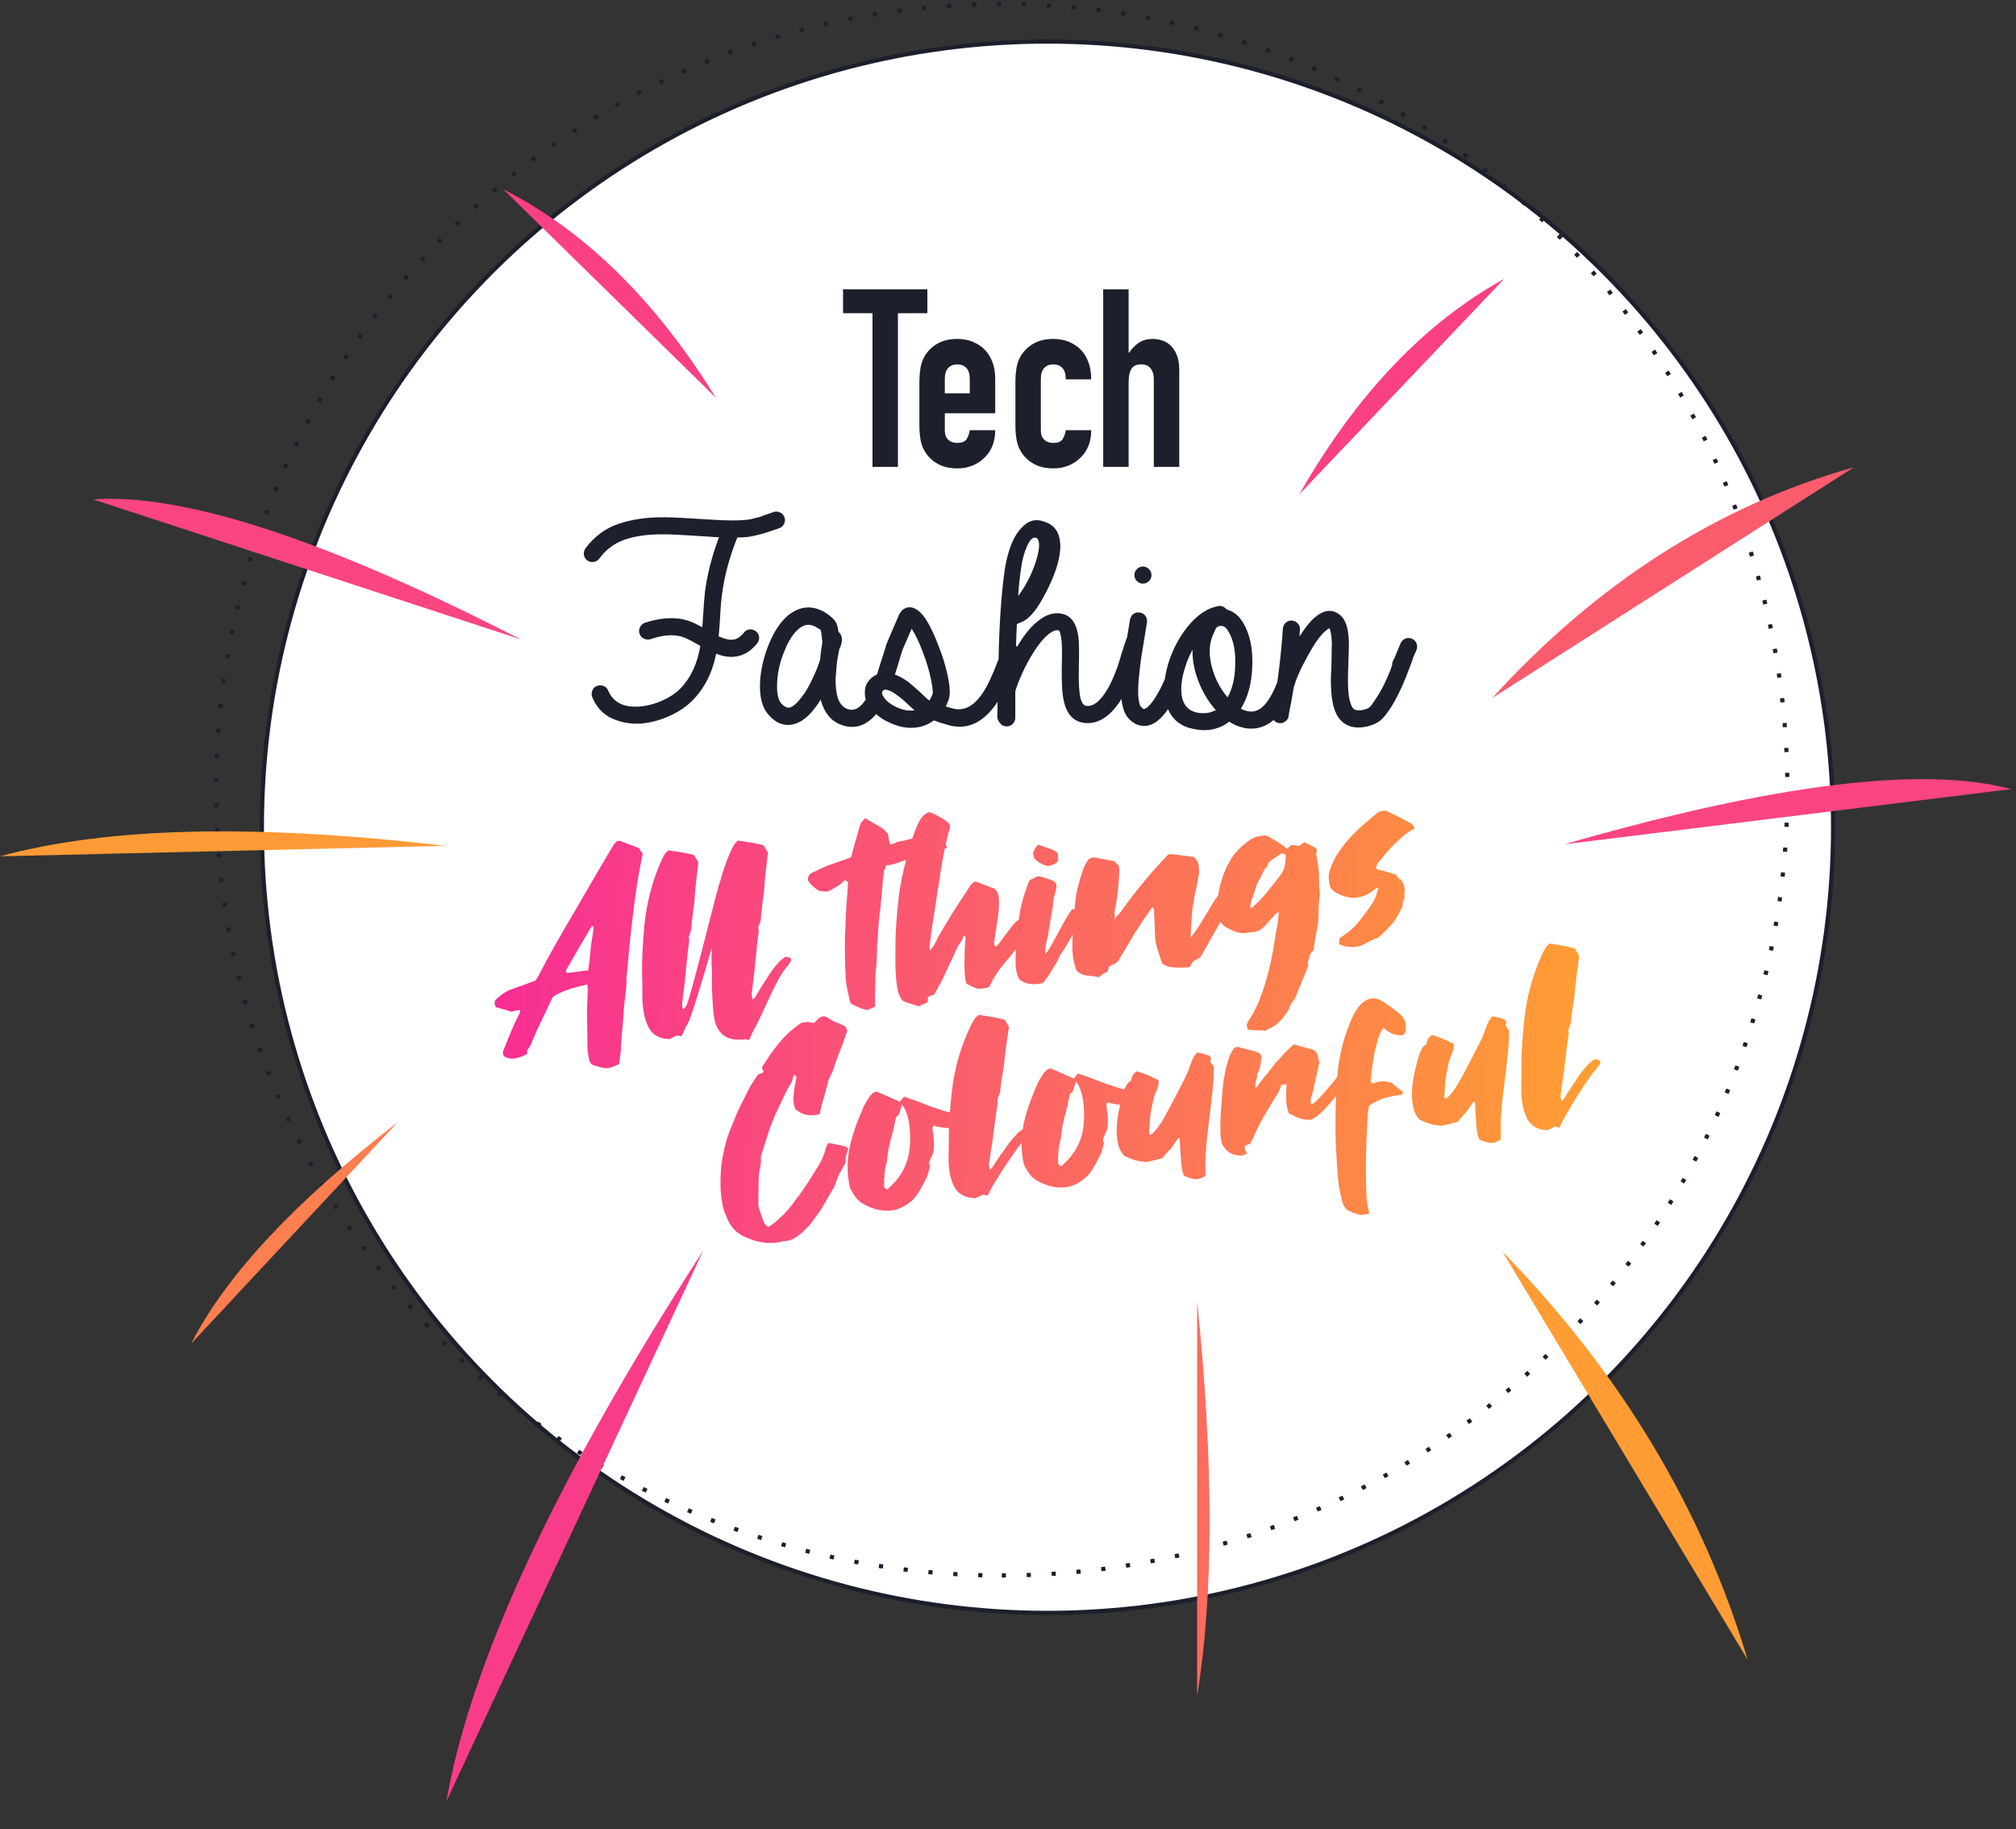 <?xml version="1.0" encoding="UTF-8"?> <svg xmlns="http://www.w3.org/2000/svg" xmlns:xlink="http://www.w3.org/1999/xlink" width="485px" height="440px" viewBox="0 0 485 440"><rect x="0" y="0" width="485" height="440" fill="#333333" stroke="none"/><title>Group 69</title><defs><linearGradient x1="0%" y1="50%" x2="99.263%" y2="51.36%" id="linearGradient-1"><stop stop-color="#F82E94" offset="0%"></stop><stop stop-color="#FF9E33" offset="100%"></stop></linearGradient></defs><g id="Page-1" stroke="none" stroke-width="1" fill="none" fill-rule="evenodd"><g id="Group-69" transform="translate(0, 1)"><g id="Group-49"><circle id="Oval" stroke="#1C1F2C" fill="#FFFFFF" fill-rule="nonzero" cx="252" cy="198" r="189"></circle><path d="M198.184,243.499 C199.073,243.516 199.748,244.38 200.612,244.715 C201.546,245.105 202.41,245.441 203.282,245.839 C203.522,246.251 203.615,246.492 203.856,246.904 C203.424,248.03 203.071,249.272 202.639,250.398 C201.808,252.393 201.047,254.443 200.411,256.477 C200.175,257.137 199.855,257.618 199.353,258.689 L199.355,258.65 L199.355,258.65 L199.356,258.613 L199.359,258.566 L199.252,259.102 C198.68,261.777 197.651,264.412 197.212,267.029 C194.944,267.623 193.067,267.286 191.372,265.853 C190.225,263.217 191.354,260.555 191.595,257.875 C191.392,257.773 191.198,257.734 190.933,257.641 C190.76,258.293 190.641,258.875 190.383,259.349 C190.202,259.939 189.804,260.303 189.499,260.909 C188.747,262.515 187.924,264.068 187.227,265.605 C185.394,269.237 184.356,273.151 183.115,276.963 C183.013,277.165 183.044,277.413 183.067,277.6 C183.026,278.299 183.118,279.045 182.89,279.767 C182.339,281.98 182.551,284.226 182.452,286.51 C182.473,287.201 182.448,288.024 182.43,288.91 C182.561,289.462 182.707,290.138 182.978,290.799 C183.265,291.584 183.496,292.439 183.845,293.217 C184.078,293.567 184.435,293.901 184.785,294.174 C185.979,293.586 186.768,292.795 187.674,291.926 C189.056,290.81 190.197,289.281 191.284,287.823 C193.528,284.96 195.484,281.817 197.37,278.62 C197.934,277.541 198.38,276.54 198.609,275.313 C198.766,275.041 198.845,274.653 199.001,274.381 C199.103,274.18 199.166,274.172 199.392,273.955 C200.623,274.182 201.923,274.464 203.224,274.746 C203.551,274.832 203.776,275.12 204.126,275.393 C203.734,276.324 203.397,277.186 203.449,278.126 C203.502,278.561 203.298,278.965 203.04,279.438 C202.531,280.447 201.874,281.285 201.498,282.341 C201.183,283.389 200.799,284.383 200.275,285.268 C199.101,287.052 198.255,288.923 197.074,290.646 C196.082,291.84 195.361,293.191 194.229,294.276 C193.659,294.788 193.104,295.424 192.471,295.943 C191.488,296.695 190.372,297.4 189.124,297.553 C188.61,297.49 188.064,297.683 187.573,297.807 C184.354,298.391 181.48,297.672 178.718,296.307 C176.632,295.301 175.468,293.551 174.717,291.561 C174.206,290.488 173.874,289.33 173.736,288.211 C173.251,285.809 173.273,283.409 173.412,280.931 C173.583,278.197 174.095,275.673 174.85,273.056 C175.541,270.952 176.427,268.887 177.258,266.892 C177.948,265.293 178.77,263.74 179.584,262.126 C180.274,260.527 181.291,259.014 182.315,257.563 C182.799,257.377 183.22,257.199 183.696,256.952 C183.58,256.524 183.41,256.166 183.294,255.739 C185.764,251.963 188.277,248.064 192.417,245.324 L192.866,245.035 L194.238,244.867 C194.745,244.868 195.204,245.001 195.788,245.118 C196.511,244.64 196.841,243.767 197.776,243.549 L197.971,243.514 L198.184,243.499 Z M332.838,240.028 C334.075,240.822 335.265,241.749 336.385,242.621 C338.057,243.867 338.505,245.453 338.087,247.208 C338.102,247.332 338.055,247.464 337.946,247.604 C337.899,247.736 337.782,247.813 337.61,247.96 C335.879,248.299 334.268,247.55 332.846,246.274 C332.01,247.197 331.711,248.369 331.396,249.417 C330.5,252.43 330.071,255.638 329.759,258.768 C329.72,258.962 329.813,259.203 329.836,259.39 C330.061,259.677 330.31,259.647 330.614,259.546 C331.94,259.005 333.21,259.038 334.713,259.422 C335.428,260.091 336.331,260.738 337.24,261.446 C337.505,261.54 337.606,261.843 337.347,262.317 C336.474,262.424 335.484,262.608 334.619,262.778 C333.629,262.962 332.834,263.186 332.054,263.534 C331.086,263.906 330.267,264.448 329.377,264.936 C329.024,266.178 328.997,267.506 328.97,268.835 C328.645,273.923 328.523,279.112 328.65,284.271 C328.738,286.532 328.748,288.676 329.451,290.798 C328.811,291.255 327.978,291.168 327.3,291.315 C326.646,291.143 326.109,290.893 325.454,290.721 C324.987,290.526 324.443,290.214 324.046,290.074 C323.245,289.225 322.944,288.316 322.775,287.453 C322.18,285.191 321.843,282.961 321.763,280.762 C321.561,277.569 321.297,274.383 321.289,271.229 C321.292,268.376 321.29,265.485 321.4,262.606 C319.535,265.084 317.123,267.751 315.331,268.387 C313.367,268.437 312.561,268.091 310.123,266.866 C309.149,264.635 309.358,262.194 309.528,259.95 C308.848,259.589 308.674,260.245 308.252,259.916 C307.92,261.354 307.277,262.323 306.633,263.292 C304.662,266.393 302.768,269.611 301.352,273.089 C301.132,273.37 300.92,273.714 300.779,274.113 C300.481,274.276 300.113,274.385 299.627,274.572 C299.517,274.712 299.478,274.908 299.399,275.299 C299.57,275.659 299.812,276.074 299.998,276.559 C299.395,276.824 298.784,277.026 298.205,276.97 C296.476,276.865 294.991,276.158 294.064,274.302 C293.504,272.846 293.602,271.055 293.582,269.342 C293.658,266.854 293.82,264.547 294.036,262.17 C294.254,259.284 294.66,256.375 295.605,253.717 C295.873,252.795 296.274,251.92 296.988,251.006 C297.426,250.952 297.599,250.804 297.99,250.883 C299.648,251.442 301.385,251.61 302.932,252.309 C303.432,252.756 303.619,253.242 303.438,253.836 C303.271,255.063 303.111,256.354 302.42,257.455 C302.606,258.449 301.774,259.441 302.037,260.552 C302.664,260.475 302.735,260.021 302.947,259.678 C303.284,259.319 303.551,258.905 303.936,258.413 C304.093,258.139 304.423,257.718 304.768,257.421 C304.987,257.14 305.254,256.726 305.592,256.367 C305.929,256.008 306.071,255.609 306.526,255.172 C306.73,254.766 307.02,254.54 307.357,254.18 C307.695,253.821 307.977,253.533 308.259,253.244 C308.597,252.885 308.864,252.471 309.154,252.244 C309.546,251.815 310.008,251.441 310.228,251.159 C310.628,250.793 310.973,250.496 311.318,250.2 C312.921,250.829 314.798,251.107 316.268,251.688 C317.268,252.582 317.015,253.63 317.436,254.468 C316.993,256.555 316.48,258.588 316.052,260.801 C315.83,262.099 314.58,264.857 315.872,264.508 C316.464,264.324 320.373,259.951 321.684,258.073 C321.752,257.318 321.833,256.566 321.928,255.817 C322.397,252.415 323.138,249.169 324.4,246.049 C325.012,244.333 325.757,242.664 326.789,241.275 C327.281,240.647 327.789,240.143 328.499,239.74 C329.787,238.888 331.384,239.007 332.838,240.028 Z M235.409,243.15 C237.531,243.447 239.59,243.751 241.678,244.299 C242.01,244.878 242.327,245.334 242.73,245.965 C242.402,248.606 241.931,251.14 241.675,253.833 C241.468,256.396 240.812,259.015 240.605,261.579 C240.495,262.273 240.113,262.877 239.889,263.709 C239.953,263.702 239.975,263.884 240.062,264.06 C239.587,267.089 239.175,270.111 238.828,273.125 C238.49,275.148 238.208,277.101 237.927,279.055 C237.917,279.403 237.99,279.741 238.042,280.049 L238.076,280.275 L238.181,280.255 C238.611,280.148 238.747,279.741 238.957,279.486 C239.899,278.132 240.649,276.802 241.613,275.631 C242.427,274.293 243.448,273.053 244.549,271.928 C244.888,271.391 245.467,271.118 246.005,270.709 L246.027,270.691 C246.135,270.014 246.273,269.338 246.44,268.662 C247.188,265.439 248.358,262.555 249.544,259.799 C249.997,258.83 250.481,258.118 250.958,257.342 C251.387,256.702 251.895,256.183 252.701,256.019 C254.634,256.76 256.396,257.653 258.337,258.459 C258.665,258.027 258.938,257.667 259.329,257.228 C260.863,257.822 262.506,258.273 264.048,258.932 C265.794,259.696 267.5,260.139 269.159,260.718 C269.6,260.872 270.057,260.974 270.524,261.065 C270.896,260.181 271.244,259.376 272.161,258.962 C272.217,258.387 272.296,257.999 272.507,257.658 C272.711,257.254 273.07,257.084 273.406,256.727 C275.228,257.134 276.776,257.891 278.395,258.702 C278.59,258.741 278.683,258.982 278.768,259.161 C278.709,260.745 277.841,261.925 277.51,263.353 C277.234,264.712 276.903,266.141 276.697,267.555 C276.623,269.015 276.479,270.421 276.46,271.812 C277.005,272.123 277.099,271.859 277.326,271.642 C278.622,270.347 279.522,268.912 280.344,267.359 C282.004,264.379 283.531,261.352 285.113,258.255 C285.731,257.107 286.14,255.794 286.618,254.537 C286.901,253.745 287.253,253.007 287.98,252.224 C289.195,252.327 290.262,252.764 291.056,253.045 C291.506,253.621 291.302,254.025 291.154,254.359 C291.464,254.825 291.704,255.237 292.07,255.634 C292.046,255.953 292.006,256.147 291.982,256.465 C292.038,258.983 291.697,261.359 291.433,263.852 C291.083,266.672 290.788,269.422 290.438,272.241 C290.103,275.185 289.9,278.175 290.017,281.19 C289.978,281.384 290.009,281.633 289.977,281.889 C289.391,282.276 288.845,282.47 288.175,282.678 C286.967,282.637 285.924,282.387 284.842,281.825 C284.215,280.325 284.149,278.755 284.09,277.248 C283.915,275.818 283.918,274.303 283.782,272.68 C283.189,273.005 282.993,273.471 282.665,273.889 C282.344,274.371 282.024,274.852 281.695,275.271 C281.367,275.689 280.961,275.992 280.687,276.341 C280.242,276.837 279.984,277.311 279.64,277.605 C278.478,277.937 277.371,278.199 276.264,278.461 C275.835,278.577 275.446,278.499 274.932,278.436 C273.335,278.316 271.871,277.739 270.455,277.029 C269.577,276.064 269.136,275.046 268.936,273.935 C268.497,271.906 268.627,269.871 268.881,267.82 C269.038,266.778 269.251,265.766 269.494,264.772 C268.513,264.686 267.508,264.511 266.534,264.172 C266.073,264.555 266.191,264.997 266.238,265.383 C266.514,267.111 266.664,268.854 266.384,270.715 C266.025,271.411 265.674,272.172 265.346,273.126 C265.378,273.383 265.472,273.632 265.59,274.074 C265.309,274.892 265.161,275.758 264.873,276.511 C263.944,278.256 263.101,280.186 261.819,281.649 C259.115,284.46 256.034,285.23 252.489,284.295 C252.027,284.156 251.424,283.904 250.962,283.765 C248.403,282.578 247.823,281.997 246.334,279.179 C245.924,277.368 245.738,275.625 245.755,273.913 C243.447,276.999 241.225,280.255 239.21,283.664 C238.65,284.414 238.248,285.392 237.669,286.515 C237.37,286.738 236.997,286.35 236.419,286.421 C235.863,286.675 235.251,286.998 234.631,287.26 C234.231,287.185 233.709,287.187 233.309,287.112 C231.179,286.755 229.843,285.433 229.162,283.598 C228.502,281.945 228.285,280.177 228.211,278.515 C228.164,276.539 228.318,274.602 228.271,272.626 C228.268,271.886 228.279,271.142 228.302,270.395 C227.12,270.335 225.881,270.166 224.689,269.751 C224.228,270.134 224.345,270.576 224.393,270.962 C224.668,272.69 224.819,274.433 224.539,276.294 C224.18,276.99 223.829,277.751 223.501,278.705 C223.533,278.962 223.627,279.211 223.745,279.653 C223.464,280.471 223.316,281.337 223.028,282.09 C222.098,283.835 221.256,285.766 219.974,287.228 C217.27,290.039 214.188,290.809 210.643,289.874 C210.182,289.735 209.579,289.483 209.117,289.344 C206.558,288.157 205.978,287.576 204.489,284.758 C203.655,281.076 203.746,277.673 204.595,274.241 C205.342,271.018 206.513,268.134 207.699,265.379 C208.152,264.41 208.636,263.698 209.113,262.922 C209.542,262.282 210.05,261.763 210.856,261.598 C212.789,262.34 214.55,263.232 216.491,264.038 C216.82,263.606 217.093,263.246 217.484,262.807 C219.018,263.402 220.661,263.852 222.203,264.511 C223.949,265.275 225.655,265.718 227.314,266.297 C227.702,266.432 228.103,266.528 228.511,266.611 C228.653,264.736 228.848,262.862 229.062,261.015 C229.71,255.674 231.181,250.664 233.517,245.797 C233.827,245.139 234.21,244.535 234.592,243.931 C234.819,243.656 235.117,243.433 235.409,243.15 Z M217.024,264.755 C216.697,265.709 216.471,266.454 216.244,267.2 C215.955,267.431 215.721,267.59 215.603,267.67 C215.253,268.953 215.043,270.349 214.739,271.495 C214.209,273.387 213.679,275.279 213.494,277.389 C213.47,277.718 213.393,278.119 213.369,278.448 C212.832,280.276 212.638,282.322 212.711,284.466 C212.727,284.595 212.875,284.772 212.954,284.893 C213.087,284.942 213.283,284.983 213.494,285.153 C215.26,283.501 216.714,281.887 217.705,279.612 C218.751,277.266 219.014,274.754 218.957,272.217 C218.812,268.45 218.231,266.304 217.024,264.755 Z M258.869,259.176 C258.542,260.13 258.316,260.875 258.09,261.621 C257.8,261.852 257.566,262.011 257.449,262.091 C257.098,263.374 256.888,264.769 256.584,265.916 C256.054,267.808 255.524,269.699 255.339,271.81 C255.316,272.139 255.238,272.54 255.215,272.869 C254.677,274.697 254.483,276.743 254.556,278.887 C254.572,279.015 254.721,279.193 254.799,279.314 C254.932,279.363 255.128,279.404 255.339,279.574 C257.105,277.921 258.559,276.308 259.55,274.033 C260.596,271.686 260.859,269.175 260.802,266.638 C260.657,262.871 260.076,260.724 258.869,259.176 Z M359.006,243.503 C360.222,243.606 361.288,244.043 362.082,244.324 C362.533,244.9 362.329,245.304 362.18,245.638 C362.491,246.104 362.731,246.516 363.096,246.913 C363.072,247.232 363.033,247.426 363.008,247.744 C363.064,250.262 362.723,252.638 362.46,255.132 C362.11,257.951 361.814,260.701 361.464,263.52 C361.129,266.464 360.927,269.454 361.044,272.469 C361.004,272.663 361.035,272.912 361.003,273.168 C360.418,273.555 359.872,273.749 359.201,273.957 C357.994,273.916 356.95,273.666 355.869,273.104 C355.241,271.604 355.175,270.034 355.117,268.527 C354.941,267.097 354.945,265.582 354.809,263.959 C354.216,264.284 354.02,264.75 353.692,265.168 C353.371,265.65 353.05,266.131 352.722,266.55 C352.394,266.968 351.988,267.271 351.714,267.62 C351.269,268.116 351.01,268.59 350.667,268.884 C349.505,269.216 348.398,269.478 347.291,269.74 C346.862,269.856 346.472,269.778 345.958,269.715 C344.361,269.595 342.898,269.018 341.482,268.308 C340.604,267.343 340.162,266.325 339.962,265.214 C339.523,263.185 339.653,261.15 339.908,259.099 C340.257,256.785 340.878,254.626 341.499,252.468 C341.891,251.536 342.228,250.675 343.187,250.241 C343.243,249.666 343.322,249.278 343.534,248.937 C343.737,248.533 344.096,248.363 344.432,248.006 C346.254,248.413 347.803,249.17 349.422,249.981 C349.616,250.02 349.709,250.261 349.794,250.44 C349.736,252.024 348.868,253.204 348.537,254.632 C348.261,255.991 347.93,257.42 347.724,258.834 C347.65,260.294 347.506,261.7 347.487,263.091 C348.031,263.402 348.126,263.139 348.352,262.921 C349.649,261.626 350.549,260.191 351.371,258.639 C353.03,255.658 354.557,252.631 356.139,249.534 C356.758,248.386 357.166,247.073 357.645,245.816 C357.927,245.024 358.28,244.287 359.006,243.503 Z M372.785,225.973 C374.849,226.287 376.851,226.61 378.883,227.18 C379.208,227.771 379.519,228.238 379.915,228.884 C379.612,231.571 379.169,234.15 378.936,236.891 C378.75,239.501 378.128,242.165 377.942,244.775 C377.839,245.482 377.471,246.095 377.258,246.941 C377.321,246.934 377.343,247.12 377.429,247.299 C376.984,250.382 376.603,253.458 376.283,256.526 C375.966,258.584 375.704,260.573 375.442,262.561 C375.435,262.915 375.507,263.26 375.56,263.574 L375.594,263.804 L375.696,263.785 C376.113,263.678 376.242,263.265 376.446,263.006 C377.353,261.632 378.073,260.282 379.004,259.095 C379.786,257.737 380.771,256.48 381.834,255.34 C382.202,254.727 382.865,254.456 383.435,253.944 C383.981,253.751 384.565,253.869 385,254.32 C384.961,254.514 384.991,254.763 384.944,254.895 C384.412,255.717 383.748,256.493 383.138,257.199 C380.87,260.38 378.688,263.74 376.715,267.263 C376.176,268.024 375.791,269.017 375.235,270.158 C374.946,270.383 374.581,269.986 374.02,270.055 C373.482,270.311 372.889,270.636 372.288,270.899 C371.899,270.821 371.392,270.82 371.003,270.741 C368.931,270.365 367.626,269.01 366.953,267.137 C366.302,265.45 366.081,263.647 366,261.953 C365.942,259.941 366.08,257.968 366.023,255.956 C365.986,252.048 366.316,248.032 366.723,244.133 C367.321,238.696 368.721,233.602 370.962,228.658 C371.26,227.99 371.628,227.377 371.996,226.764 C372.215,226.485 372.504,226.26 372.785,225.973 Z M148.764,201.289 C148.961,201.325 149.274,201.281 149.551,201.434 C150.965,201.939 152.324,202.515 153.809,203.073 C154.005,203.557 154.254,203.97 154.629,204.365 C154.313,205.752 154.068,207.193 153.814,208.571 C152.963,212.974 152.488,217.325 151.959,221.747 C151.484,225.65 151.198,229.526 150.795,233.483 C150.822,233.671 150.66,233.886 150.687,234.074 C150.869,236.734 150.209,239.32 150.069,241.961 C149.969,242.614 150.057,243.241 149.958,243.895 C149.737,246.419 149.454,248.952 149.368,251.522 C149.329,252.614 149.04,253.742 148.957,254.968 C146.072,256.269 146.072,256.269 142.529,255.168 C142.037,254.854 141.77,254.316 141.682,253.689 C141.559,252.811 141.381,252.005 141.321,251.118 C141.383,247.465 141.122,243.794 141.292,239.998 C141.322,239.124 141.364,238.33 141.395,237.456 L141.415,236.783 L141.283,235.843 C137.369,236.649 134.7,237.663 133.005,238.797 C131.341,242.419 129.426,246.077 127.905,249.807 C127.72,250.515 127.253,251.01 126.905,251.595 L126.781,251.819 L126.878,252.509 C126.099,252.874 125.328,253.302 124.522,253.479 C123.474,253.755 122.328,253.788 121.273,253.105 C120.871,252.522 120.926,252.003 121.178,251.52 C121.88,249.695 122.69,247.727 123.464,245.956 C123.959,244.927 124.445,243.836 124.948,242.87 C125.101,242.593 125.057,242.279 125.201,241.939 C124.323,242.063 123.705,242.213 122.962,242.382 C121.746,241.913 120.493,241.642 119.294,241.299 C118.831,240.277 118.895,239.821 119.63,239.142 C120.823,238.079 122.051,237.267 123.646,236.787 C125.285,236.173 126.988,235.55 128.753,234.919 C128.923,234.767 129.13,234.418 129.345,234.132 C131.953,229.034 134.775,224.098 137.722,219.144 C139.987,215.246 142.305,211.276 144.57,207.377 C145.504,205.839 146.537,204.095 147.517,202.423 C147.777,202.003 148.083,201.448 148.764,201.289 Z M177.498,201.215 C179.323,201.462 181.099,201.715 182.894,202.138 L183.664,202.33 L184.734,204.034 C184.477,206.755 184.078,209.369 183.893,212.144 C183.752,214.785 183.173,217.488 183.033,220.129 C182.942,220.845 182.583,221.471 182.384,222.33 C182.446,222.321 182.473,222.51 182.562,222.689 C182.248,225.188 181.975,227.682 181.742,230.17 L181.574,232.035 L180.835,238.148 C180.834,238.596 180.959,239.026 181.012,239.402 C181.513,239.332 181.64,238.867 181.855,238.581 C182.744,237.177 183.446,235.8 184.362,234.584 C185.126,233.198 186.095,231.911 187.145,230.74 C187.505,230.114 188.168,229.829 188.733,229.302 C189.279,229.097 189.87,229.206 190.317,229.655 C190.28,229.852 190.316,230.103 190.271,230.237 C189.749,231.077 189.094,231.873 188.493,232.597 C186.265,235.851 183.628,242.551 181.704,246.146 C181.174,246.924 180.805,247.935 180.265,249.098 C179.978,249.33 179.603,248.935 179.039,249.014 C178.555,249.255 178.304,248.945 177.821,249.082 L177.651,249.145 L176.353,249.008 C174.259,248.663 172.919,247.317 172.207,245.435 C171.522,243.741 171.424,239.407 171.312,237.697 C171.218,235.664 171.321,233.667 171.227,231.635 C171.141,230.112 171.18,228.572 171.219,227.032 C168.909,235.157 166.42,243.371 165.467,245.231 C164.937,246.009 164.568,247.02 164.028,248.183 C163.767,248.394 163.434,248.087 162.951,248.089 L162.802,248.099 L161.072,248.982 L159.775,248.845 C157.681,248.5 156.341,247.153 155.629,245.271 C154.943,243.578 154.688,241.759 154.575,240.049 C154.481,238.016 154.584,236.02 154.49,233.987 C154.383,230.038 154.643,225.973 154.983,222.025 C155.487,216.52 156.806,211.347 158.974,206.311 C159.262,205.632 159.622,205.006 159.981,204.38 C160.197,204.094 160.484,203.861 160.762,203.567 C162.587,203.814 164.363,204.068 166.157,204.49 L166.927,204.682 L167.998,206.386 C167.741,209.107 167.341,211.721 167.156,214.496 C167.016,217.137 166.437,219.84 166.297,222.481 C166.206,223.197 165.846,223.823 165.647,224.682 C165.71,224.674 165.736,224.862 165.826,225.041 C165.512,227.54 165.239,230.034 165.005,232.522 L164.838,234.387 L164.099,240.501 C164.098,240.948 164.222,241.378 164.275,241.755 C164.777,241.684 164.903,241.219 165.119,240.933 C166.008,239.529 172.142,214.499 172.647,213.085 C172.801,212.36 173.017,211.627 173.296,210.884 C173.928,208.557 174.694,206.276 175.711,203.959 C175.999,203.279 176.358,202.653 176.718,202.028 C176.933,201.741 177.22,201.509 177.498,201.215 Z M223.46,194.371 C223.8,194.515 224.311,194.508 224.668,194.777 C225.991,195.55 227.539,196.1 228.556,197.427 C228.546,197.812 228.528,198.135 228.446,198.466 C228.06,199.688 227.792,200.893 227.517,202.099 C227.642,202.305 227.755,202.527 227.856,202.769 C227.658,202.975 227.458,203.136 227.255,203.264 C226.556,206.681 226.107,210.185 225.53,213.645 C225.13,216.259 224.739,218.935 224.322,221.423 C224.058,223.187 223.849,224.878 223.639,226.57 C223.62,226.893 223.727,227.197 223.789,227.636 C224.606,226.626 225.118,225.723 225.55,224.703 C227.752,220.813 230.097,217.031 232.692,213.214 C233.16,212.445 233.6,211.488 234.622,211.025 C236.161,211.512 237.681,212.321 239.139,212.691 C239.925,213.284 240.094,214.028 240.245,214.646 C240.465,216.213 240.3,217.771 240.118,219.203 C239.845,221.352 239.509,223.509 239.164,225.603 C239.154,225.988 239.135,226.31 239.448,226.714 C239.627,226.625 239.932,226.518 240.093,226.304 C241.216,224.739 242.455,223.095 243.703,221.513 C244.134,220.941 244.6,220.619 245.057,220.235 L245.097,220.244 L245.165,219.773 C245.44,217.566 246.025,215.261 246.835,212.97 L247.061,212.345 C247.232,211.746 247.475,211.2 247.727,210.717 C248.444,210.361 249.044,210.085 249.645,209.808 C250.039,209.881 250.486,209.882 250.826,210.026 C251.756,210.279 252.57,210.612 253.51,210.928 C253.733,211.152 253.965,211.439 254.117,211.609 C254.346,213.24 253.43,214.455 253.382,215.933 C253.325,217.347 253,218.672 252.755,220.113 C252.501,221.491 252.301,222.798 252.11,224.167 C251.839,225.42 251.263,226.78 251.572,228.527 C253.449,225.961 256.076,220.093 257.971,217.653 C258.167,217.707 258.35,217.75 258.516,217.785 L258.573,217.164 L258.68,216.019 C258.892,213.432 259.64,211.025 260.443,208.547 C260.614,207.947 260.857,207.401 261.216,206.776 C261.414,206.364 261.737,205.935 261.953,205.649 C262.598,205.239 263.171,205.222 263.637,205.348 C265.015,205.602 266.321,205.802 267.968,206.146 C268.262,206.425 268.772,206.865 269.138,207.197 C269.2,207.636 269.315,208.003 269.305,208.388 C269.119,211.611 268.924,214.771 268.21,217.877 C268.11,218.53 268.118,219.04 268.269,219.659 C267.928,219.962 267.945,220.088 268.196,220.052 C268.259,220.044 268.295,219.847 268.403,219.704 C268.789,219.266 269.183,218.891 269.569,218.453 C271.967,215.047 274.57,211.74 277.38,208.532 C278.537,207.218 279.82,205.887 281.041,204.565 C281.229,204.538 281.534,204.432 281.793,204.459 C283.61,204.651 285.507,204.96 287.127,205.116 C288.7,206.302 288.401,207.814 288.461,209.148 C288.153,210.598 287.971,212.03 287.592,213.426 C287.329,214.742 287.201,216.103 286.876,217.427 C286.693,218.859 286.568,222.969 286.394,224.464 C287.291,224.018 290.724,217.973 291.245,217.133 C291.613,216.57 291.981,216.006 292.287,215.452 C292.526,215.134 292.791,214.813 293.034,214.512 C293.302,212.675 293.787,210.922 294.395,209.21 C295.565,206.168 297.191,203.638 299.8,201.737 C301.173,200.585 302.615,199.934 304.737,200.02 C306.265,200.892 307.991,201.8 309.653,203.165 C310.057,202.853 310.335,202.558 310.738,202.245 C311.329,202.354 311.902,202.337 312.501,202.509 C312.905,202.197 313.326,202.009 313.783,201.625 C314.74,202.066 315.823,202.49 316.761,203.253 C316.789,203.454 316.806,203.574 316.797,203.747 L316.782,203.959 C316.754,204.087 316.638,204.272 316.615,204.488 C317.111,206.656 317.42,208.851 317.343,211.035 C317.315,211.743 317.42,212.495 317.455,213.194 C317.454,213.641 317.578,214.071 317.506,214.465 C317.224,216.103 317.265,217.76 317.181,219.434 C317.178,220.777 316.978,222.084 316.662,223.471 C316.399,224.786 316.217,226.219 316.017,227.526 C315.685,227.892 315.478,228.241 315.2,228.535 C314.939,229.403 314.561,230.352 314.702,231.355 C313.819,233.717 312.811,236.096 311.812,238.538 C311.649,239.2 311.147,239.719 310.716,240.291 C310.356,240.917 310.203,241.642 309.834,242.205 C308.721,243.832 307.544,245.468 305.618,246.314 C305.188,246.438 304.847,246.742 304.435,246.992 C303.11,246.666 301.695,247.057 300.228,246.624 C300.104,246.194 299.988,245.826 299.89,245.584 C300.043,245.307 300.124,244.976 300.223,244.77 C301.337,243.143 302.299,241.346 303.001,239.521 C305.027,234.377 306.131,229.043 306.913,223.69 C307.103,222.768 307.23,221.855 307.42,220.933 C307.494,220.092 307.522,219.385 307.712,218.463 C307.345,218.578 307.157,218.605 306.986,218.757 C306.107,219.775 305.156,220.74 304.276,221.759 C303.44,222.659 302.446,223.241 301.153,223.259 L300.907,223.255 L300.468,223.317 C298.56,223.841 296.986,223.103 295.404,222.303 C294.61,221.907 294.036,221.413 293.627,220.782 C292.369,223.019 289.655,227.711 289.106,228.75 C288.351,230.199 287.045,229.551 286.567,231.153 C286.522,231.287 286.352,231.439 286.253,231.645 C285.304,231.714 284.426,231.837 283.522,231.773 C282.171,231.707 280.774,231.775 279.532,230.671 C279.159,229.381 278.634,227.92 278.244,226.505 C278.021,225.832 277.942,225.268 277.899,224.507 C277.84,222.725 277.755,220.755 277.661,218.722 C277.662,218.275 277.699,217.63 277.324,217.235 C277.199,217.253 277.136,217.261 277.145,217.324 C275.969,218.96 274.855,220.587 273.813,222.268 C273.49,222.697 273.184,223.252 272.861,223.681 C271.729,225.63 270.542,227.651 269.347,229.609 C269.221,230.074 268.755,230.396 268.477,230.69 C267.822,231.038 267.222,231.314 266.747,231.573 C266.674,231.967 266.602,232.36 266.521,232.692 C266.225,232.861 265.804,233.048 265.445,233.226 C265.096,233.467 264.755,233.771 264.351,234.083 C262.616,233.56 260.582,234.102 259.091,232.585 C258.289,230.971 258.113,229.27 257.974,227.371 C257.969,226.185 258.001,225 258.059,223.814 C257.048,225.581 255.956,227.543 255.324,228.383 C255.216,228.526 255.037,228.615 254.992,228.749 C254.522,230.414 253.302,231.736 252.556,233.248 C252.08,233.954 251.541,234.669 250.948,235.456 C248.852,236.006 246.919,235.894 245.274,234.655 C244.606,233.534 244.447,232.405 244.333,231.142 C244.306,229.882 244.328,228.615 244.391,227.344 C244.001,227.85 243.605,228.36 243.203,228.872 C241.991,230.257 240.78,231.642 239.782,233.189 C239.145,234.109 238.542,235.281 237.94,236.453 C237.573,236.568 237.08,236.701 236.641,236.763 C236.203,236.825 235.755,236.824 235.441,236.868 C234.198,236.659 233.402,236.003 232.526,235.679 C232.001,234.218 232.138,232.92 232.025,231.658 C232.054,230.503 232.066,229.222 232.086,228.004 C232.036,226.733 232.37,225.471 232.247,224.146 C232.005,224.244 231.808,224.207 231.755,224.279 C231.566,224.753 231.502,225.209 231.224,225.504 C230.191,226.8 229.659,228.473 228.913,229.985 C228.167,231.496 227.483,232.999 226.799,234.502 C226.08,235.754 225.433,237.059 224.768,238.24 C224.284,238.436 223.791,238.569 223.433,238.747 C223.047,239.185 223.297,239.598 223.179,240.126 C222.516,240.411 221.853,240.696 221.011,241.07 C219.937,240.709 218.873,240.411 217.799,240.05 C217.531,239.96 217.316,239.799 217.111,239.7 C216.254,238.605 215.943,237.306 215.776,236.115 C215.37,233.231 215.368,230.482 215.428,227.724 C215.366,223.193 215.761,218.726 216.281,214.242 C216.69,211.363 217.254,208.602 217.993,205.836 C216.766,206.258 215.669,206.732 214.392,207.027 C214.025,207.142 213.702,207.123 213.255,207.122 C213.066,207.597 212.751,208.088 212.688,208.545 C212.579,209.136 212.542,209.78 212.442,210.434 C212.121,213.611 211.926,216.772 211.525,219.833 C211.261,222.044 211.238,224.157 211.036,226.359 C210.942,228.419 210.991,230.586 210.683,232.483 C210.509,233.978 210.649,235.429 210.538,236.915 C210.464,238.204 210.524,239.538 210.556,241.132 C209.901,241.48 209.292,241.694 208.567,241.987 C207.314,241.716 206.017,241.131 204.631,240.367 C204.072,238.207 203.504,235.985 203.429,233.63 C203.294,229.941 203.15,226.189 203.382,222.384 C203.426,219.053 203.72,215.687 203.96,212.393 C203.97,212.008 203.979,211.623 203.989,211.238 C203.775,211.076 203.614,210.843 203.471,210.735 C203.229,210.833 203.095,210.788 203.041,210.86 C202.063,212.084 200.835,212.448 199.786,213.171 C198.962,213.671 198.094,213.409 197.19,213.344 C196.153,212.787 195.152,212.032 194.403,210.795 C194.262,209.792 194.773,209.336 195.239,209.015 C196.494,208.391 197.757,207.83 199.021,207.269 C200.911,206.619 202.793,205.907 204.746,205.249 C204.962,204.516 205.125,203.853 205.287,203.191 C205.81,201.455 206.217,199.8 206.74,198.064 C207.029,196.936 207.146,196.856 208.151,195.82 C209.491,196.718 210.931,197.411 212.335,198.301 C212.755,198.561 213.094,199.153 213.594,199.53 C213.709,200.345 213.895,201.214 214.081,202.083 C214.931,202.22 215.541,201.558 216.23,201.461 C217.045,201.347 217.851,201.17 218.523,200.947 C218.864,200.873 219.171,200.802 219.468,200.734 C219.854,199.555 220.292,198.386 220.795,197.239 C221.398,196.068 222.072,194.95 223.46,194.371 Z M142.371,221.752 C140.828,224.414 139.249,227.082 137.692,229.773 L136.143,232.473 L136.214,232.975 C137.897,233.122 139.536,232.508 141.515,232.486 C141.597,231.707 141.697,231.053 141.806,230.463 C141.907,228.914 142.081,227.419 142.254,225.924 C142.418,224.814 142.644,223.695 142.745,222.594 C142.835,222.326 142.962,221.861 142.371,221.752 Z M333.467,194 C335.389,194.945 337.589,196.042 339.735,197.211 C339.904,197.507 340.082,197.865 340.341,198.341 C337.796,199.338 333.857,203.6 332.349,205.602 C332.133,205.888 331.855,206.183 331.631,206.406 C331.254,206.907 331.002,207.389 331.099,208.079 C332.745,208.423 334.355,208.964 335.822,209.397 C336.063,209.747 336.233,210.043 336.519,210.259 C337.6,211.13 338,212.16 337.917,213.387 C337.817,214.04 337.888,214.542 337.913,215.177 C337.76,215.455 337.536,215.678 337.5,215.875 C337.596,217.012 337.003,217.799 336.607,218.622 C336.095,219.525 335.691,220.285 335.152,221 C334.264,221.956 333.438,222.903 332.469,223.743 C331.913,224.332 331.339,224.797 330.47,224.983 C329.556,225.303 328.687,225.937 327.844,226.311 C326.401,226.961 325.05,226.895 323.547,226.659 C323.215,226.578 322.804,226.38 322.133,226.154 C322.188,225.635 322.189,225.188 322.253,224.731 C323.651,223.767 324.996,222.875 326.1,221.633 C327.644,219.881 329.044,218.022 330.356,215.984 C330.662,215.429 330.913,214.946 331.085,214.347 C331.274,213.873 331.374,213.219 331.599,212.548 C331.348,212.584 331.151,212.547 331.098,212.619 C329.698,214.03 327.951,214.787 325.999,214.998 C324.208,214.994 322.67,214.507 321.132,213.572 C320.426,213.096 319.962,212.522 319.838,211.644 C319.67,210.9 319.618,210.076 319.7,209.297 C319.909,208.053 320.404,207.025 320.943,205.862 C322.31,203.304 324.114,201.133 326.133,199.123 C327.021,198.167 330.447,195.256 331.487,194.47 C331.72,194.309 331.962,194.211 332.276,194.167 C332.58,194.061 332.965,194.07 333.467,194 Z M307.635,204.727 C306.936,205.209 306.111,205.709 305.197,206.477 C305.115,206.808 304.953,207.47 304.441,207.925 C304.262,208.015 304.154,208.158 304.118,208.355 C303.722,209.177 303.381,209.929 302.967,210.626 C302.132,211.958 301.851,213.596 301.292,215.081 C300.933,215.707 300.922,216.54 300.777,217.328 C300.965,217.301 301.171,217.4 301.287,217.32 C302.068,216.507 302.992,215.802 303.701,214.935 C305.496,212.7 307.497,210.565 308.881,208.133 C309.099,206.951 309.441,205.752 309.283,204.624 C308.631,204.076 308.156,204.335 307.635,204.727 Z M249.787,202.18 C251.424,202.909 253.106,203.056 254.491,204.268 C254.508,204.841 254.533,205.477 254.595,205.916 C254.1,206.944 253.16,207.077 252.175,207.343 C250.797,207.089 249.876,206.451 248.858,205.571 C248.796,205.132 248.609,204.711 248.493,204.344 C248.746,203.413 249.168,202.778 249.787,202.18 Z" id="Combined-Shape" fill="url(#linearGradient-1)"></path><path d="M241,378 C345.382,378 430,293.382 430,189 C430,84.618 345.382,0 241,0 C136.618,0 52,84.618 52,189 C52,293.382 136.618,378 241,378 Z" id="Oval-Copy-5" stroke="#1C1F2C" stroke-dasharray="1,5" fill-rule="nonzero"></path><path d="M209.9,111.315 L209.9,74.355 L202.82,74.355 L202.82,68.595 L223.1,68.595 L223.1,74.355 L216.02,74.355 L216.02,111.315 L209.9,111.315 Z M239.42,98.415 L227.3,98.415 L227.3,102.555 C227.3,103.515 227.57,104.255 228.11,104.775 C228.65,105.295 229.38,105.555 230.3,105.555 C231.46,105.555 232.23,105.215 232.61,104.535 C232.99,103.855 233.22,103.175 233.3,102.495 L239.42,102.495 C239.42,105.175 238.6,107.335 236.96,108.975 C236.16,109.815 235.2,110.475 234.08,110.955 C232.96,111.435 231.7,111.675 230.3,111.675 C228.38,111.675 226.75,111.275 225.41,110.475 C224.07,109.675 223.04,108.615 222.32,107.295 C221.88,106.495 221.58,105.575 221.42,104.535 C221.26,103.495 221.18,102.355 221.18,101.115 L221.18,91.095 C221.18,89.855 221.26,88.715 221.42,87.675 C221.58,86.635 221.88,85.715 222.32,84.915 C223.04,83.595 224.07,82.535 225.41,81.735 C226.75,80.935 228.38,80.535 230.3,80.535 C231.7,80.535 232.97,80.775 234.11,81.255 C235.25,81.735 236.22,82.395 237.02,83.235 C238.62,85.035 239.42,87.295 239.42,90.015 L239.42,98.415 Z M227.3,93.615 L233.3,93.615 L233.3,90.135 C233.3,88.975 233.03,88.105 232.49,87.525 C231.95,86.945 231.22,86.655 230.3,86.655 C229.38,86.655 228.65,86.945 228.11,87.525 C227.57,88.105 227.3,88.975 227.3,90.135 L227.3,93.615 Z M250.4,102.555 C250.4,103.515 250.67,104.255 251.21,104.775 C251.75,105.295 252.48,105.555 253.4,105.555 C254.56,105.555 255.33,105.215 255.71,104.535 C256.09,103.855 256.32,103.175 256.4,102.495 L262.52,102.495 C262.52,105.175 261.7,107.335 260.06,108.975 C259.26,109.815 258.3,110.475 257.18,110.955 C256.06,111.435 254.8,111.675 253.4,111.675 C251.48,111.675 249.85,111.275 248.51,110.475 C247.17,109.675 246.14,108.615 245.42,107.295 C244.98,106.495 244.68,105.575 244.52,104.535 C244.36,103.495 244.28,102.355 244.28,101.115 L244.28,91.095 C244.28,89.855 244.36,88.715 244.52,87.675 C244.68,86.635 244.98,85.715 245.42,84.915 C246.14,83.595 247.17,82.535 248.51,81.735 C249.85,80.935 251.48,80.535 253.4,80.535 C254.8,80.535 256.07,80.775 257.21,81.255 C258.35,81.735 259.32,82.395 260.12,83.235 C261.72,85.035 262.52,87.375 262.52,90.255 L256.4,90.255 C256.4,89.015 256.13,88.105 255.59,87.525 C255.05,86.945 254.32,86.655 253.4,86.655 C252.48,86.655 251.75,86.945 251.21,87.525 C250.67,88.105 250.4,88.975 250.4,90.135 L250.4,102.555 Z M265.4,111.315 L265.4,68.595 L271.52,68.595 L271.52,83.835 L271.64,83.835 C272.28,82.875 273.05,82.085 273.95,81.465 C274.85,80.845 276,80.535 277.4,80.535 C278.16,80.535 278.92,80.665 279.68,80.925 C280.44,81.185 281.12,81.615 281.72,82.215 C282.32,82.815 282.8,83.585 283.16,84.525 C283.52,85.465 283.7,86.615 283.7,87.975 L283.7,111.315 L277.58,111.315 L277.58,90.255 C277.58,89.135 277.32,88.255 276.8,87.615 C276.28,86.975 275.54,86.655 274.58,86.655 C273.42,86.655 272.62,87.015 272.18,87.735 C271.74,88.455 271.52,89.495 271.52,90.855 L271.52,111.315 L265.4,111.315 Z" id="Tech" fill="#1C1F2C" transform="translate(243.26, 90.135) rotate(-360) translate(-243.26, -90.135) "></path><path d="M251.476,124.576 C253.655,125.336 254.845,127.008 255.048,129.592 C255.2,131.315 254.871,133.417 254.06,135.9 C253.401,137.825 252.565,139.751 251.552,141.676 C250.539,143.601 249.652,145.045 248.892,146.008 C248.031,147.072 247.271,147.807 246.612,148.212 C246.308,148.415 245.649,148.719 244.636,149.124 C244.547,150.773 244.477,152.5 244.427,154.306 C244.522,154.395 244.607,154.492 244.684,154.599 L245.244,153.684 C246.663,151.404 248.107,149.681 249.576,148.516 C251.653,146.793 253.68,146.185 255.656,146.692 C257.784,147.199 259.051,149.099 259.456,152.392 C259.608,153.608 259.633,156.167 259.532,160.068 C259.481,163.26 259.608,165.515 259.912,166.832 C260.216,168.099 260.697,168.757 261.356,168.808 C263.028,169.011 264.725,167.668 266.448,164.78 C267.107,163.665 267.867,161.993 268.728,159.764 C268.981,159.055 269.336,157.915 269.792,156.344 C270.299,154.723 270.704,153.481 271.008,152.62 C271.054,152.495 271.107,152.377 271.168,152.269 C271.571,149.845 271.797,148.468 271.844,148.136 C271.945,147.528 272.211,147.059 272.642,146.73 C273.073,146.401 273.579,146.274 274.162,146.35 C274.745,146.426 275.201,146.679 275.53,147.11 C275.859,147.541 275.999,148.035 275.948,148.592 C275.897,148.997 275.644,150.568 275.188,153.304 C274.732,155.837 274.403,158.067 274.2,159.992 C273.896,162.525 273.769,164.527 273.82,165.996 C273.921,167.617 274.124,168.605 274.428,168.96 C274.732,169.315 274.985,169.517 275.188,169.568 C275.34,169.568 275.568,169.467 275.872,169.264 C276.835,168.555 277.924,167.035 279.14,164.704 C279.482,164.036 279.852,163.239 280.25,162.313 C280.405,161.161 280.668,159.957 281.04,158.7 C282.053,155.356 283.599,152.392 285.676,149.808 C288.007,146.92 290.489,145.248 293.124,144.792 C293.884,144.691 294.517,144.944 295.024,145.552 L295.784,145.856 C297.152,146.363 298.292,147.427 299.204,149.048 C300.775,151.784 301.459,155.28 301.256,159.536 C301.104,163.488 300.192,166.807 298.52,169.492 C299.28,169.897 300.04,170.125 300.8,170.176 C302.624,170.277 304.245,169.061 305.664,166.528 C306.019,165.92 306.335,165.312 306.614,164.704 C306.893,164.096 307.108,163.589 307.26,163.184 L307.277,163.134 L307.423,162.116 C307.96,158.198 308.362,154.222 308.628,150.188 C308.679,149.631 308.919,149.162 309.35,148.782 C309.781,148.402 310.275,148.237 310.832,148.288 C311.389,148.339 311.858,148.579 312.238,149.01 C312.618,149.441 312.783,149.935 312.732,150.492 C312.681,151.049 312.656,151.581 312.656,152.088 C313.923,150.061 315.113,148.567 316.228,147.604 C318.407,145.729 320.383,145.451 322.156,146.768 C323.068,147.427 323.701,148.465 324.056,149.884 C324.309,150.847 324.461,152.063 324.512,153.532 C324.512,154.444 324.474,155.939 324.398,158.016 C324.322,160.093 324.284,161.335 324.284,161.74 C324.233,164.831 324.461,167.035 324.968,168.352 C325.171,168.96 325.437,169.378 325.766,169.606 C326.095,169.834 326.589,169.923 327.248,169.872 C328.261,169.771 329.021,169.517 329.528,169.112 C329.883,168.757 330.465,167.947 331.276,166.68 C332.391,164.957 333.455,162.829 334.468,160.296 L334.924,159.004 L334.924,158.852 L335,158.244 C335.051,158.193 335.089,158.13 335.114,158.054 C335.139,157.978 335.152,157.915 335.152,157.864 L335.456,157.332 L336.976,153.684 C337.229,153.177 337.609,152.823 338.116,152.62 C338.623,152.417 339.142,152.43 339.674,152.658 C340.206,152.886 340.573,153.253 340.776,153.76 C340.979,154.267 340.979,154.799 340.776,155.356 L339.864,157.408 L339.864,157.56 C339.763,157.915 339.231,159.333 338.268,161.816 C337.153,164.603 335.988,166.984 334.772,168.96 C333.759,170.531 332.897,171.62 332.188,172.228 C331.023,173.191 329.477,173.773 327.552,173.976 C325.931,174.128 324.537,173.799 323.372,172.988 C322.359,172.279 321.599,171.215 321.092,169.796 C320.433,168.023 320.129,165.312 320.18,161.664 C320.231,161.208 320.281,159.992 320.332,158.016 C320.383,156.04 320.408,154.571 320.408,153.608 C320.357,152.443 320.256,151.556 320.104,150.948 C320.003,150.543 319.901,150.264 319.8,150.112 C319.597,150.213 319.319,150.416 318.964,150.72 C318.001,151.48 316.937,152.823 315.772,154.748 C314.809,156.369 313.897,158.041 313.036,159.764 C312.511,160.912 312.114,161.827 311.844,162.508 L311.767,162.701 L311.767,162.705 L311.782,162.652 C311.604,163.284 311.434,163.824 311.271,164.272 C311.252,164.358 311.232,164.453 311.212,164.552 C310.857,166.68 310.477,168.757 310.072,170.784 C310.072,170.987 310.047,171.139 309.996,171.24 C309.996,171.443 309.945,171.645 309.844,171.848 C309.743,172 309.616,172.152 309.464,172.304 C308.755,173.013 307.969,173.165 307.108,172.76 C306.812,172.626 306.574,172.441 306.392,172.207 C304.692,173.682 302.752,174.373 300.572,174.28 C298.951,174.179 297.329,173.621 295.708,172.608 C293.276,174.483 290.413,175.065 287.12,174.356 C284.169,173.792 282.129,172.206 280.999,169.598 C280.092,170.91 279.193,171.888 278.304,172.532 C277.139,173.393 275.973,173.748 274.808,173.596 C273.541,173.495 272.401,172.861 271.388,171.696 C270.547,170.723 270.016,169.208 269.793,167.153 L269.944,166.908 C267.309,171.265 264.295,173.267 260.9,172.912 C258.316,172.608 256.669,170.885 255.96,167.744 C255.555,166.072 255.377,163.488 255.428,159.992 C255.529,156.344 255.504,153.963 255.352,152.848 C255.149,151.328 254.896,150.593 254.592,150.644 C253.984,150.492 253.173,150.821 252.16,151.632 C251.045,152.544 249.88,153.963 248.664,155.888 C247.6,157.56 246.663,159.308 245.852,161.132 C245.041,162.956 244.509,164.349 244.256,165.312 L244.256,171.696 C244.256,172.253 244.053,172.735 243.648,173.14 C243.243,173.545 242.761,173.748 242.204,173.748 C241.444,173.748 240.861,173.419 240.456,172.76 C240.101,172.355 239.924,171.873 239.924,171.316 C239.975,169.34 240,168.2 240,167.896 L240.004,167.81 C239.952,167.891 239.9,167.97 239.848,168.048 C236.453,173.064 232.4,174.812 227.688,173.292 L226.396,172.912 L224.648,172.304 C223.787,172.963 222.824,173.444 221.76,173.748 C219.379,174.407 216.845,174.128 214.16,172.912 C212.84,172.334 211.713,171.63 210.781,170.798 C210.401,171.25 210.007,171.651 209.6,172 C207.624,173.723 205.445,174.255 203.064,173.596 C200.531,172.887 198.783,171.189 197.82,168.504 C197.668,168.149 197.541,167.744 197.44,167.288 C197.035,167.997 196.604,168.631 196.148,169.188 C194.577,171.316 192.931,172.633 191.208,173.14 C188.827,173.849 186.673,173.064 184.748,170.784 C183.329,169.112 182.696,166.553 182.848,163.108 C183,160.169 183.684,157.18 184.9,154.14 C186.217,150.847 187.864,148.415 189.84,146.844 C192.525,144.817 195.312,144.589 198.2,146.16 C199.821,147.123 200.86,148.111 201.316,149.124 C201.468,149.58 201.595,150.137 201.696,150.796 L201.696,151.024 C201.747,151.024 201.797,151.049 201.848,151.1 C202.253,151.505 202.481,152.012 202.532,152.62 C202.583,153.076 202.507,153.608 202.304,154.216 C202.304,154.317 202.177,154.621 201.924,155.128 L201.848,155.508 C201.544,157.129 201.392,157.965 201.392,158.016 C201.291,158.877 201.215,159.739 201.164,160.6 C201.063,161.563 201.012,162.12 201.012,162.272 C201.012,164.299 201.215,165.92 201.62,167.136 C202.177,168.504 203.013,169.34 204.128,169.644 C205.141,169.897 206.079,169.644 206.94,168.884 C207.389,168.485 207.839,167.944 208.288,167.262 C208.087,166.618 208.019,165.905 208.08,165.122 C208.181,163.83 208.789,162.753 209.904,161.892 C210.253,161.62 210.615,161.4 210.991,161.231 C211.234,160.498 211.479,159.704 211.728,158.852 C212.331,156.949 212.764,155.592 213.03,154.781 C213.044,154.514 213.117,154.249 213.248,153.988 C213.299,153.887 213.856,152.569 214.92,150.036 L215.984,147.604 C216.136,147.199 216.263,146.895 216.364,146.692 C216.465,146.591 216.541,146.489 216.592,146.388 C216.643,146.287 216.693,146.211 216.744,146.16 C216.896,145.907 217.099,145.704 217.352,145.552 C218.467,144.843 219.632,144.944 220.848,145.856 C221.456,146.312 222.089,147.021 222.748,147.984 C223.761,149.555 224.775,151.683 225.788,154.368 C226.801,156.901 227.536,159.308 227.992,161.588 C228.6,164.324 228.651,166.3 228.144,167.516 C227.941,168.023 227.739,168.504 227.536,168.96 L228.904,169.34 C231.691,170.252 234.199,169.036 236.428,165.692 C237.521,164.095 238.787,161.401 240.228,157.608 C240.405,149.06 240.886,141.976 241.672,136.356 C242.077,133.569 242.761,131.112 243.724,128.984 C244.484,127.363 245.51,126.045 246.802,125.032 C248.094,124.019 249.652,123.867 251.476,124.576 Z M187.712,122.296 C188.219,122.549 188.561,122.942 188.738,123.474 C188.915,124.006 188.877,124.525 188.624,125.032 C188.371,125.539 187.965,125.893 187.408,126.096 L185.812,126.628 C185.103,126.881 184.495,127.084 183.988,127.236 C183.481,127.388 182.861,127.553 182.126,127.73 C181.391,127.907 180.72,128.047 180.112,128.148 C179.251,128.249 178.339,128.3 177.376,128.3 C175.501,133.012 174.285,137.496 173.728,141.752 C173.525,143.069 173.348,145.197 173.196,148.136 C173.095,149.757 172.993,151.075 172.892,152.088 C173.247,152.24 173.576,152.367 173.88,152.468 C174.944,152.873 175.831,153 176.54,152.848 C177.401,152.696 178.212,152.139 178.972,151.176 C179.327,150.72 179.783,150.467 180.34,150.416 C180.897,150.365 181.404,150.517 181.86,150.872 C182.316,151.227 182.569,151.683 182.62,152.24 C182.671,152.797 182.519,153.304 182.164,153.76 C180.796,155.483 179.2,156.521 177.376,156.876 C175.907,157.18 174.285,157.003 172.512,156.344 L172.284,156.268 C171.372,160.879 169.447,164.653 166.508,167.592 C165.039,169.061 163.189,170.29 160.96,171.278 C158.731,172.266 156.501,172.861 154.272,173.064 C151.688,173.216 149.332,172.798 147.204,171.81 C145.076,170.822 143.505,169.137 142.492,166.756 C142.289,166.199 142.289,165.654 142.492,165.122 C142.695,164.59 143.062,164.223 143.594,164.02 C144.126,163.817 144.658,163.817 145.19,164.02 C145.722,164.223 146.089,164.577 146.292,165.084 C147.508,167.972 150.041,169.264 153.892,168.96 C155.716,168.808 157.515,168.339 159.288,167.554 C161.061,166.769 162.505,165.819 163.62,164.704 C166.153,162.12 167.775,158.675 168.484,154.368 L168.332,154.292 C166.66,153.329 165.495,152.721 164.836,152.468 C162.657,151.505 159.871,151.607 156.476,152.772 C155.919,152.924 155.387,152.873 154.88,152.62 C154.373,152.367 154.031,151.974 153.854,151.442 C153.677,150.91 153.715,150.391 153.968,149.884 C154.221,149.377 154.601,149.023 155.108,148.82 C159.516,147.401 163.316,147.351 166.508,148.668 C167.167,148.972 167.977,149.377 168.94,149.884 C168.991,149.479 169.041,148.82 169.092,147.908 C169.295,144.665 169.472,142.411 169.624,141.144 C170.181,137.04 171.296,132.733 172.968,128.224 C172.208,128.224 171.296,128.173 170.232,128.072 C164.861,127.717 161.416,127.54 159.896,127.54 C156.197,127.489 153.056,127.895 150.472,128.756 C147.888,129.617 145.785,131.163 144.164,133.392 C143.809,133.848 143.353,134.114 142.796,134.19 C142.239,134.266 141.732,134.139 141.276,133.81 C140.82,133.481 140.554,133.037 140.478,132.48 C140.402,131.923 140.516,131.416 140.82,130.96 C142.948,128.072 145.633,126.083 148.876,124.994 C152.119,123.905 155.817,123.385 159.972,123.436 C161.543,123.436 165.039,123.613 170.46,123.968 C172.791,124.12 174.513,124.196 175.628,124.196 L176.388,124.196 C177.604,124.196 178.693,124.145 179.656,124.044 C180.163,123.993 180.695,123.892 181.252,123.74 L182.772,123.36 C183.177,123.208 183.735,123.005 184.444,122.752 L186.192,122.144 C186.699,121.992 187.205,122.043 187.712,122.296 Z M286.892,155.28 C286.081,156.8 285.448,158.345 284.992,159.916 C284.131,162.753 283.953,165.16 284.46,167.136 C284.967,168.909 286.107,169.999 287.88,170.404 C289.653,170.759 291.199,170.556 292.516,169.796 L292.516,169.796 L292.212,169.492 L291.869,169.085 C290.406,167.299 289.215,165.218 288.298,162.842 C287.31,160.283 286.841,157.763 286.892,155.28 Z M213.552,165.008 C213.096,164.856 212.741,164.881 212.488,165.084 C212.133,165.388 212.108,165.819 212.412,166.376 C213.071,167.541 214.211,168.479 215.832,169.188 C217.301,169.847 218.695,170.075 220.012,169.872 L220.012,169.872 L218.644,168.656 L218.344,168.36 C217.455,167.493 216.668,166.832 215.984,166.376 C215.021,165.616 214.211,165.16 213.552,165.008 Z M196.224,149.808 C194.907,149.048 193.615,149.149 192.348,150.112 C190.929,151.227 189.713,153.076 188.7,155.66 C187.636,158.193 187.053,160.752 186.952,163.336 C186.851,165.717 187.18,167.339 187.94,168.2 C188.7,169.061 189.409,169.391 190.068,169.188 C190.879,168.935 191.816,168.099 192.88,166.68 C193.843,165.413 194.729,163.893 195.54,162.12 C196.351,160.397 196.908,159.004 197.212,157.94 C197.263,157.737 197.313,157.56 197.364,157.408 L197.364,157.408 L197.364,156.876 L197.41,156.488 C197.546,155.348 197.683,154.414 197.82,153.684 C197.82,153.532 197.845,153.405 197.896,153.304 C197.896,153.253 197.871,153.228 197.82,153.228 C197.769,152.873 197.693,152.24 197.592,151.328 C197.541,150.973 197.491,150.745 197.44,150.644 C197.491,150.543 197.085,150.264 196.224,149.808 Z M219.328,150.264 L218.72,151.632 C217.9,153.571 217.354,154.838 217.082,155.432 C216.94,155.923 216.473,157.468 215.68,160.068 C215.556,160.481 215.432,160.884 215.308,161.275 C216.287,161.629 217.348,162.215 218.492,163.032 C219.303,163.691 220.291,164.552 221.456,165.616 C222.469,166.579 223.039,167.111 223.166,167.212 C223.293,167.313 223.432,167.415 223.584,167.516 C223.888,167.06 224.141,166.553 224.344,165.996 C224.496,165.54 224.369,164.349 223.964,162.424 C223.559,160.397 222.9,158.193 221.988,155.812 C221.076,153.38 220.189,151.531 219.328,150.264 Z M294.264,149.656 C293.859,149.453 293.352,149.529 292.744,149.884 C292.693,149.884 292.643,149.935 292.592,150.036 C292.44,150.34 292.263,150.72 292.06,151.176 C290.945,153.405 290.73,155.989 291.414,158.928 C292.098,161.867 293.403,164.476 295.328,166.756 C296.443,164.78 297.051,162.297 297.152,159.308 C297.304,155.812 296.797,153.076 295.632,151.1 C295.227,150.289 294.771,149.808 294.264,149.656 Z M249.272,128.376 C248.512,128.123 247.777,128.807 247.068,130.428 C246.359,131.999 245.877,133.823 245.624,135.9 C245.32,137.927 245.092,140.08 244.94,142.36 C245.092,142.208 245.295,141.929 245.548,141.524 C246.055,140.865 246.688,139.801 247.448,138.332 C248.208,136.863 248.816,135.368 249.272,133.848 C249.829,132.125 250.057,130.757 249.956,129.744 C249.905,128.984 249.677,128.528 249.272,128.376 Z M274.96,135.292 C275.517,135.292 275.999,135.495 276.404,135.9 C276.809,136.305 277.012,136.787 277.012,137.344 C277.012,137.901 276.809,138.383 276.404,138.788 C275.999,139.193 275.517,139.396 274.96,139.396 C274.403,139.396 273.921,139.193 273.516,138.788 C273.111,138.383 272.908,137.901 272.908,137.344 C272.908,136.787 273.111,136.305 273.516,135.9 C273.921,135.495 274.403,135.292 274.96,135.292 Z" id="Fashion" fill="#1C1F2C" transform="translate(240.692, 148.353) rotate(-360) translate(-240.692, -148.353) "></path><path d="M113.331,172.969 C81.122,131.494 54.788,106.828 34.331,98.969" id="Path-34" fill="#FA4581" fill-rule="nonzero" transform="translate(73.831, 135.969) rotate(-25) translate(-73.831, -135.969) "></path><path d="M375.665,196.468 C427.353,187.276 463.436,186.62 483.914,194.499 L375.665,196.468 Z" id="Path-34-Copy" fill="#FA4581" fill-rule="nonzero" transform="translate(429.789, 192.756) rotate(-6) translate(-429.789, -192.756) "></path><path d="M107,202.478 C61.487,197.114 25.82,197.955 0,205" id="Path-35" fill="#FF9B36" fill-rule="nonzero"></path><path d="M288,312 C292,350.874 292,382.54 288,407" id="Path-36" fill="#FC6C5F" fill-rule="nonzero"></path><path d="M151,294 C131.029,355.915 122.563,403.915 125.602,438" id="Path-37" fill="#F93C88" fill-rule="nonzero" transform="translate(138, 366) rotate(15) translate(-138, -366) "></path><path d="M350.45,308.687 C385.084,330.062 412.084,357.062 431.45,389.687" id="Path-38" fill="#FF9C34" fill-rule="nonzero" transform="translate(390.95, 349.187) rotate(14) translate(-390.95, -349.187) "></path><path d="M321.227,124.003 C327.322,97.034 337.989,75.7 353.227,60.003" id="Path-39" fill="#FA4085" fill-rule="nonzero" transform="translate(337.227, 92.003) rotate(17) translate(-337.227, -92.003) "></path><path d="M130.664,101.62 C136.76,74.65 147.426,53.317 162.664,37.62" id="Path-39-Copy" fill="#FA4085" fill-rule="nonzero" transform="translate(146.664, 69.62) scale(-1, 1) rotate(19) translate(-146.664, -69.62) "></path><path d="M360.489,169.173 C384.365,140.05 412.365,120.05 444.489,109.173" id="Path-40" fill="#FB5C6D" fill-rule="nonzero" transform="translate(402.489, 139.173) rotate(3) translate(-402.489, -139.173) "></path><path d="M95.641,269 L46,322.218 C54.361,305.844 70.908,288.105 95.641,269 Z" id="Path-41" fill="#FD7E4F" fill-rule="nonzero"></path></g></g></g></svg> 